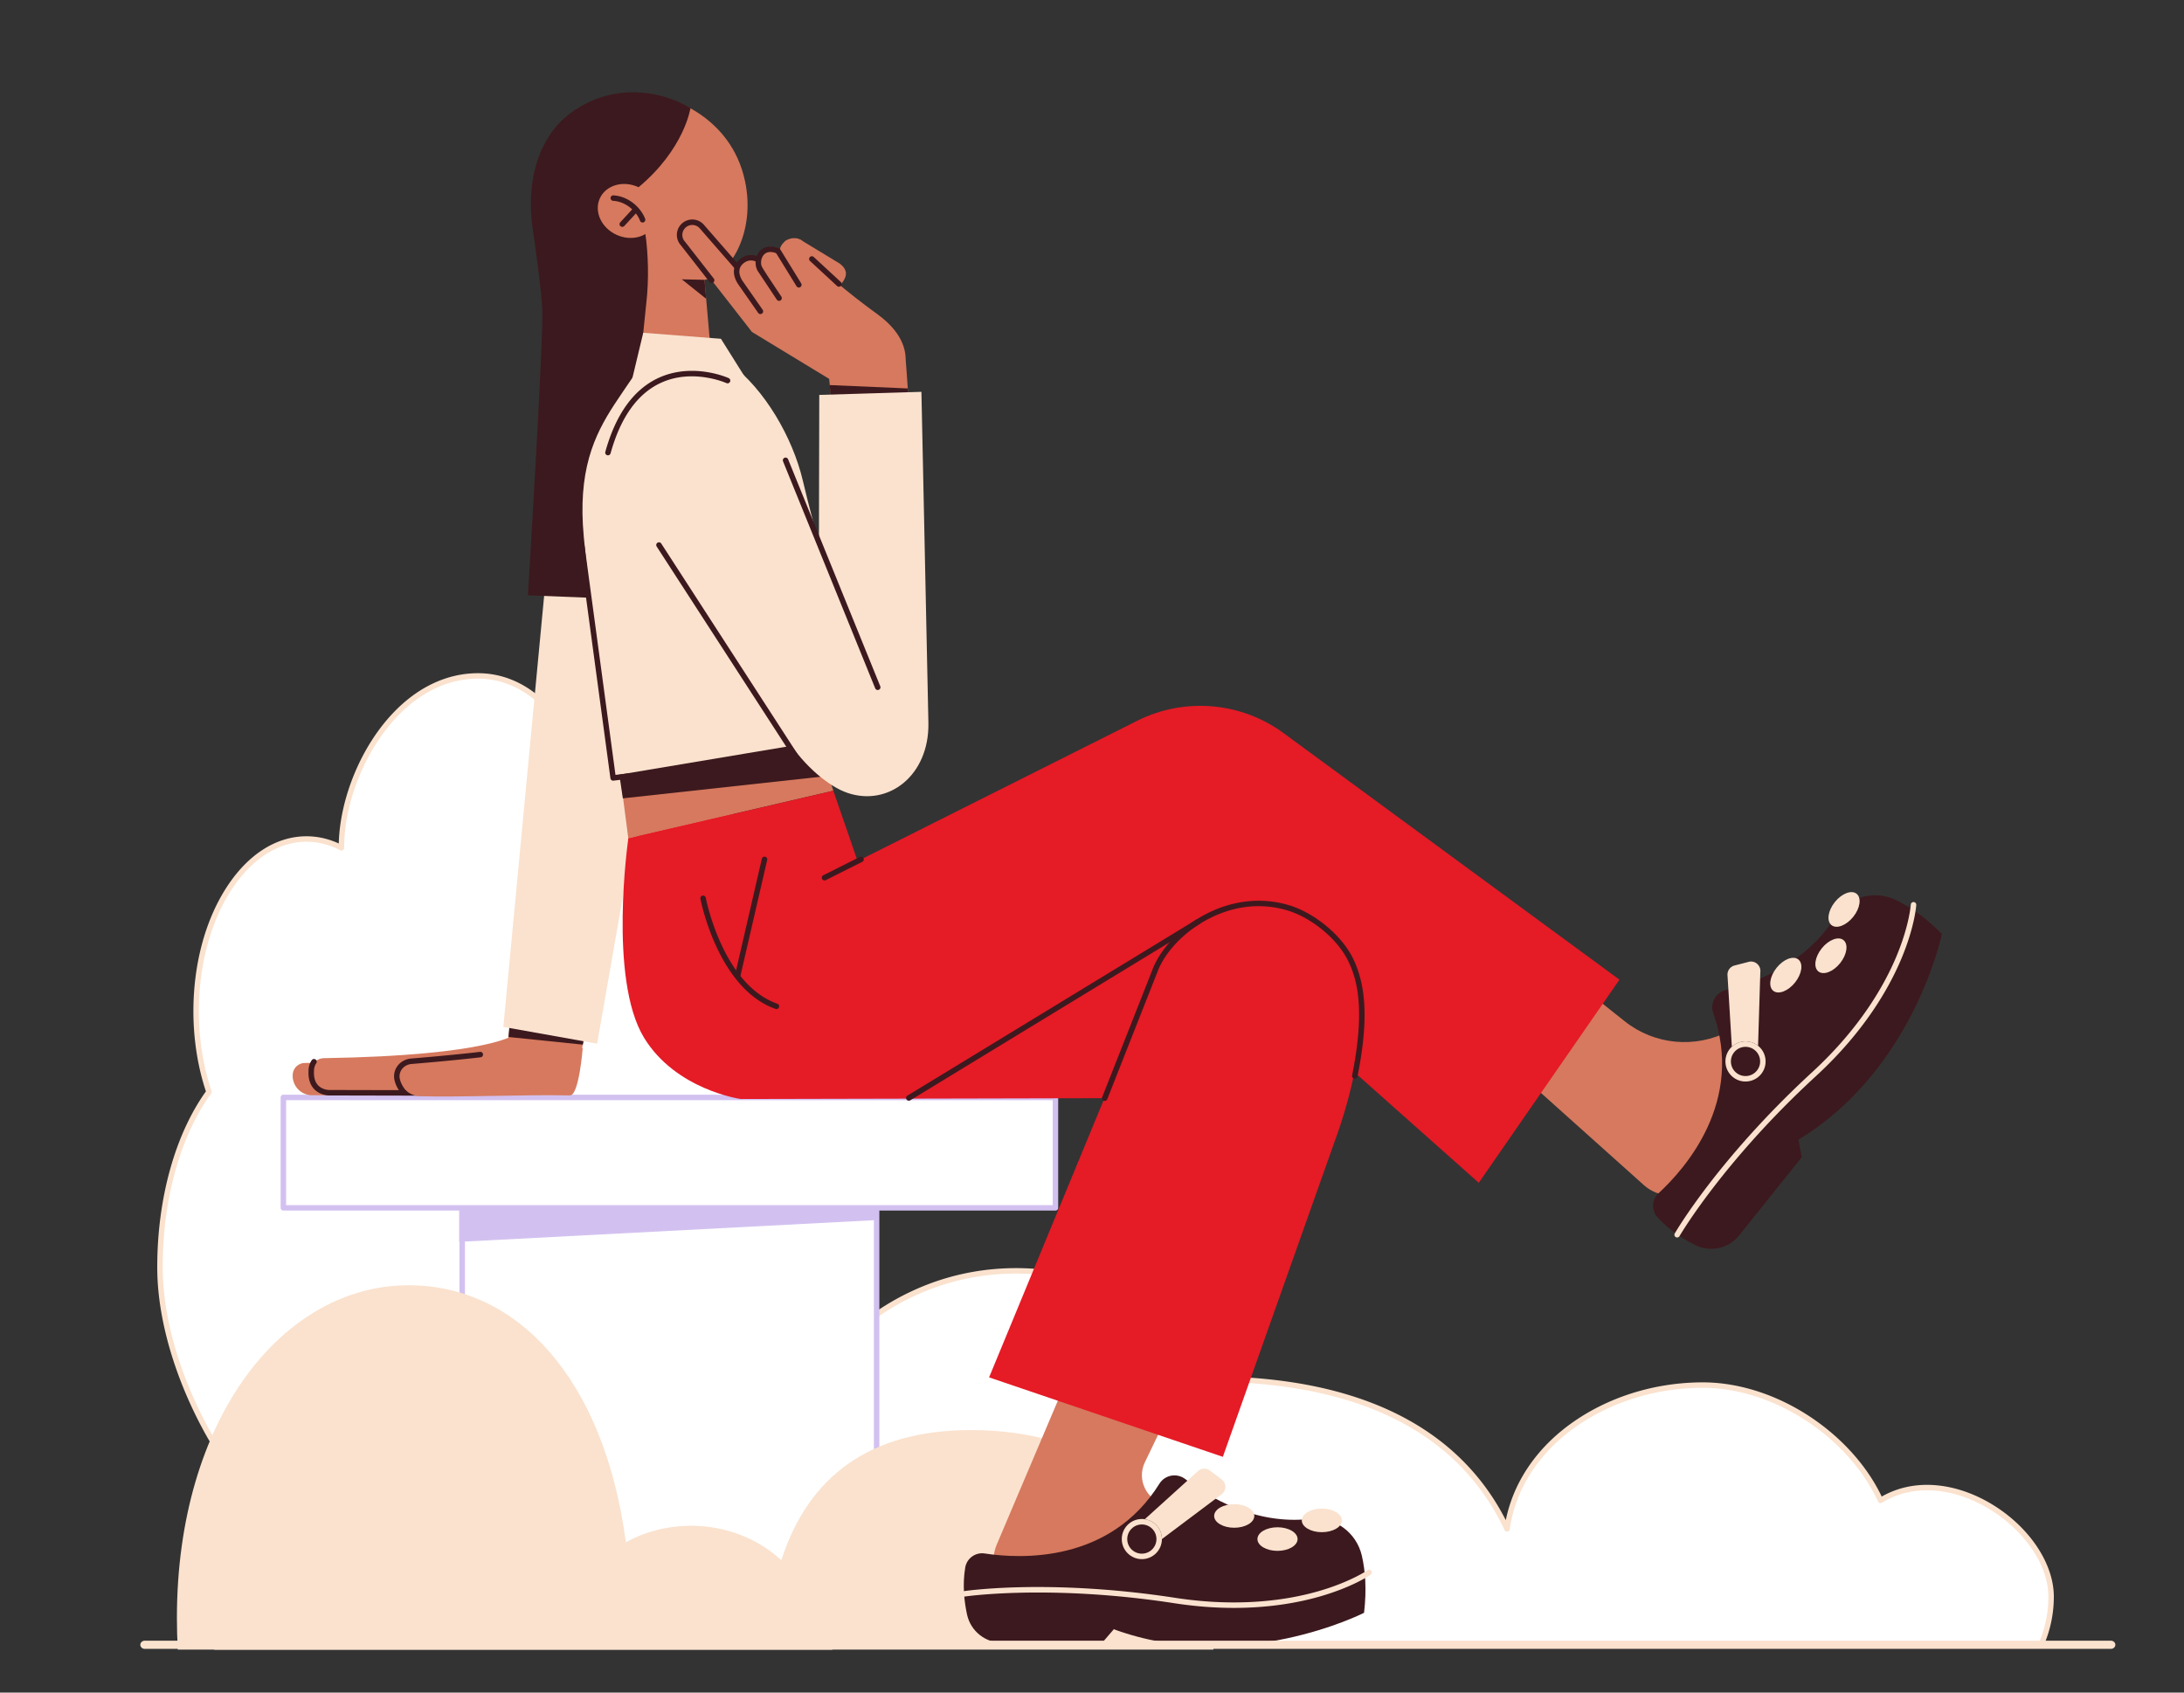 <svg xmlns="http://www.w3.org/2000/svg" viewBox="0 0 3000 2325" width="3000" height="2325"><rect x="0" y="0" width="3000" height="2325" fill="#333333" stroke="none"/><g transform="translate(216.0 924.75) rotate(0.0 1303.125 670.5) scale(0.749 0.75)"><svg width="3478.23" height="1788.577" viewBox="0 0 3478.23 1788.577"><path d="M3473.23 1691.239c0-121.41-184.094-254.653-312.868-176.154-52.72-115.84-190.253-211.247-325.823-211.247-168.418 0-335.485 101.475-359.119 263.335-105.282-223.977-345.015-271.279-527.594-274.212-80.655-119.661-217.434-198.362-372.595-198.362-135.275 0-256.577 59.827-338.896 154.463 0 0 10.426-54.749-21.483-96.981-27.898-36.924-69.172-45.552-69.172-45.552.167-6.289.255-12.613.255-18.972 0-129.723-35.053-245.415-89.812-320.786 15.001-44.055 23.512-94.299 23.512-147.649 0-174.221-90.629-315.456-202.426-315.456-22.415 0-43.975 5.69-64.128 16.172C810.436 190.405 732.109 5 588.119 5 436.13 5 336.771 190.405 337.854 319.839c-20.153-10.482-41.713-16.172-64.128-16.172-111.797 0-202.426 141.234-202.426 315.455 0 53.349 8.51 103.594 23.512 147.649C40.053 842.142 5.044 957.834 5 1087.557c-.058 172.144 103.52 330.092 103.52 330.092s-43.91 113.915-42.341 191.226c1.644 81.059 40.081 174.702 40.081 174.702h1130.075v-1.138l2218.856-3.87c11.609-26.77 18.039-56.3 18.039-87.33z" fill="#fff"/><path d="M1236.334 1788.577H106.26a5 5 0 0 1-4.625-3.102c-.388-.944-38.81-95.443-40.455-176.499-1.464-72.165 35.324-173.56 41.776-190.756-5.744-9.129-28.438-46.365-50.82-99.11C28.334 1263.022-.031 1177.321 0 1087.555c.042-125.281 32.548-242.312 89.254-321.623C74.231 720.857 66.3 670.16 66.3 619.123c0-85.207 21.337-165.384 60.081-225.762 39.185-61.064 91.513-94.694 147.345-94.694 20.174 0 40.046 4.434 59.187 13.194.881-38.669 10.31-82.092 26.848-123.259 18.75-46.673 45.391-88.214 77.042-120.131C481.225 23.676 533.549 0 588.119 0c35.148 0 68.254 10.732 98.398 31.9 26.843 18.85 50.853 45.56 71.364 79.389 34.924 57.604 57.09 132.036 59.957 200.656 19.196-8.815 39.134-13.278 59.372-13.278 55.832 0 108.16 33.63 147.345 94.694 38.744 60.378 60.081 140.555 60.081 225.762 0 51.036-7.932 101.733-22.954 146.81 56.747 79.368 89.253 196.4 89.253 321.625 0 4.944-.054 10.011-.162 15.111 11.432 3.237 44.229 14.846 68.068 46.397 22.597 29.908 24.922 65.302 24.025 85.256 40.126-43.165 87.476-77.614 140.948-102.513 60.15-28.009 124.551-42.21 191.417-42.21 150.385 0 290.472 74.117 375.277 198.408 112.301 2.058 210.538 20.409 292.035 54.558 104.701 43.87 182.215 114.02 230.607 208.627 7.02-34.212 20.615-66.52 40.516-96.232 21.495-32.091 49.814-60.44 84.172-84.261 66.84-46.341 150.902-71.861 236.702-71.861 65.469 0 135.34 22.379 196.74 63.014 58.099 38.451 104.531 90.183 131.29 146.14 28.619-16.179 60.707-23.246 95.467-21.026 32.781 2.097 67.039 12.713 99.072 30.702 72.447 40.684 121.122 110.438 121.122 173.572 0 31.035-6.208 61.087-18.453 89.319a5.001 5.001 0 0 1-4.578 3.011l-2215.683 3.864a4.983 4.983 0 0 1-3.183 1.143zm-1126.677-10h1123.501a4.978 4.978 0 0 1 3.167-1.138l2215.554-3.864c10.852-26.094 16.351-53.776 16.351-82.336 0-29.716-11.445-61.368-33.1-91.533-20.75-28.905-50.198-54.944-82.919-73.32-30.733-17.259-63.519-27.439-94.813-29.441-34.629-2.213-66.404 5.323-94.433 22.41a4.999 4.999 0 0 1-7.154-2.198c-25.575-56.195-71.761-108.388-130.052-146.966-59.781-39.563-127.692-61.353-191.221-61.353-83.784 0-165.823 24.888-231.004 70.079-33.325 23.105-60.766 50.562-81.561 81.608-22.001 32.847-35.999 68.972-41.606 107.371a5.001 5.001 0 0 1-4.214 4.224 5.014 5.014 0 0 1-5.259-2.819c-46.691-99.331-124.821-172.513-232.218-217.513-80.945-33.916-178.828-52.026-290.932-53.827a5.002 5.002 0 0 1-4.066-2.205c-82.789-122.826-220.527-196.156-368.449-196.156-65.396 0-128.378 13.887-187.196 41.275-56.843 26.469-106.613 63.973-147.927 111.469a5 5 0 0 1-8.685-4.217c.099-.522 9.58-53.14-20.56-93.031-26.365-34.896-65.816-43.59-66.212-43.674a5.006 5.006 0 0 1-3.969-5.025c.169-6.356.254-12.694.254-18.839 0-124.271-32.387-240.122-88.857-317.848a5 5 0 0 1-.688-4.55c15.207-44.659 23.245-95.158 23.245-146.037 0-171.187-88.565-310.456-197.426-310.456-21.11 0-41.91 5.251-61.82 15.607a4.998 4.998 0 0 1-7.306-4.334c-1.411-69.052-23.375-145.113-58.754-203.467-19.789-32.639-42.855-58.341-68.559-76.39C652.342 20.122 621.17 10 588.119 10c-51.845 0-101.713 22.654-144.215 65.513-30.72 30.979-56.607 71.373-74.864 116.817-17.216 42.855-26.516 88.124-26.187 127.467a4.999 4.999 0 0 1-7.307 4.478c-19.911-10.356-40.711-15.607-61.82-15.607-108.861 0-197.426 139.27-197.426 310.456 0 50.88 8.038 101.379 23.245 146.037a5 5 0 0 1-.688 4.55C42.429 847.379 10.042 963.23 10 1087.559c-.016 48.574 8.863 127.464 51.255 227.443 25.418 59.945 51.189 99.513 51.446 99.905a5.003 5.003 0 0 1 .484 4.539c-.435 1.131-43.538 113.901-42.008 189.326 1.441 71.003 31.934 152.987 38.48 169.805zm3345.533-.008h.01z" fill="#FAE2CE"/></svg></g><g transform="translate(385.5 1503.75) rotate(0.0 534.0 376.875) scale(0.75 0.75)"><svg width="1424.064" height="1005.027" viewBox="0 0 1424.064 1005.027"><path d="M332.53 106.11h759.005v893.917H332.53z" fill="#fff"/><path d="M1091.534 1005.027H332.53a5 5 0 0 1-5-5V106.11a5 5 0 0 1 5-5h759.004a5 5 0 0 1 5 5v893.917a5 5 0 0 1-5 5zm-754.004-10h749.004V111.11H337.53z" fill="#d2c1f0"/><path d="m1091.534 229.596-764.552 39.899V157.072h764.552z" fill="#d2c1f0"/><path d="M5 5h1414.064v202.22H5z" fill="#fff"/><path d="M1419.064 212.221H5a5 5 0 0 1-5-5V5a5 5 0 0 1 5-5h1414.064a5 5 0 0 1 5 5v202.221a5 5 0 0 1-5 5zM10 202.221h1404.064V10H10z" fill="#d2c1f0"/></svg></g><g transform="translate(243.0 1765.5) rotate(0.0 712.125 250.125) scale(0.75 0.751)"><svg width="1898.426" height="666.433" viewBox="0 0 1898.426 666.433"><path d="M1898.284 666.433c3.331-19.109-52.86-58.32-52.86-78.287 0-204.948-166.574-323.262-391.031-323.262-184.579 0-297.829 84.156-347.377 238.049-42.179-38.89-100.677-62.997-165.354-62.997-43.64 0-84.456 10.991-119.359 30.071C782.312 170.777 624.077 0 424.315 0 194.719 0 0 242.814 0 608.576c0 19.499.555 38.789 1.597 57.857z" fill="#FAE2CE"/></svg></g><g transform="translate(402.0 126.75) rotate(0.0 1132.125 1067.25) scale(0.751 0.751)"><svg width="3016.564" height="2842.61" viewBox="0 0 3016.564 2842.61"><path d="M685.584 513.609c-60.367-20.934-125.081 17.357-135.79 80.348l-164.43 1201.699 140.983-31.988L728.474 753.266z" fill="#d6795e"/><path d="M484.114 1744.072s-361.157 31.931-461.589 31.411c-11.675-.061-21.44 8.84-22.402 20.476-1.632 19.757 13.15 37.065 32.921 38.52 63.154.326 193.504 1.379 267.25-1.433 100.451-3.83 199.968-25.07 199.968-25.07l-16.149-63.903z" fill="#d6795e"/><path d="M408.499 1722.144s-42.119 39.706-351.456 44.585c-11.674.184-21.612 8.412-22.805 20.026-2.026 19.721 12.41 37.319 32.148 39.167 62.922 5.892 187.236 10.609 267.468 6.545 33.667-1.705 88.298 1.09 118.126-2.045 59.117-6.214 66.453-64.14 66.453-64.14L408.5 1722.144z" fill="#d6795e"/><path d="M264.06 1835.366h-.012l-197.974-.444c-.654-.003-15.949-.195-26.808-11.703-7.523-7.973-10.965-19.167-10.231-33.273-.045-11.167 5.037-18.402 6.061-19.745 1.675-2.196 4.813-2.621 7.009-.947s2.621 4.808.947 7.005l-.004.006c-.167.219-4.082 5.449-4.012 13.756 0 .104-.001.208-.007.312-.61 11.287 1.892 20.016 7.438 25.946 7.854 8.397 19.542 8.641 19.659 8.643l197.944.444a5 5 0 0 1-.011 10z" fill="#3c191e"/><path d="M424.47 1721.921s-17.81 41.93-206.868 55.826c-11.644.856-21.138 9.542-21.716 21.202-.982 19.8 16.131 36.39 35.939 37.194 63.145 2.563 191.555-3.073 275.166-1.297 16.82.991 23.549-86.557 23.549-86.557z" fill="#d6795e"/><path d="M204.054 1834.785a4.987 4.987 0 0 1-3.617-1.547c-7.866-8.237-15.519-22.837-14.925-34.802.818-16.559 13.955-29.613 31.235-31.039 74.074-6.123 122.44-11.733 125.678-12.189a5.001 5.001 0 0 1 1.982 9.796c-1.292.307-51.917 6.167-126.837 12.359-12.221 1.009-21.503 10.079-22.071 21.568-.433 8.722 5.848 20.782 12.169 27.402a5 5 0 0 1-3.616 8.453zm326.635-92.825-135.894-13.965 2.525-29.822 139.934 10.973z" fill="#3c191e"/><path d="m385.364 1709.537 171.555 30.658 177.14-1012.157c11.168-65.527-41.091-169.367-110.648-174.638-31.375-2.378-60.701 2.253-84.7 28.531-29.118 31.884-50.393 90.049-57.957 134.681l-6.998 42.687-3.838 56.754z" fill="#fae2ce"/><path d="m1902.754 1481.556-863.592-58.43-241.465-105.841-183.734 47.484s-37.274 257.12 29.019 365.019c58.399 95.05 176.402 111.613 176.402 111.613l853.889-1.909 229.48-357.936z" fill="#e51b26"/><path d="m2094.703 1661.49 376.839 337.499c27.412 24.55 68.741 25.087 96.782 1.258l263.499-223.925c83.892-58.924 140.221-155.671 107.454-200.707-10.521-14.46-49.307-22.658-71.222-6.621l-240.562 148c-61.711 32.578-136.857 25.513-191.413-17.998l-158.948-126.766-182.429 89.258z" fill="#d6795e"/><path d="M2621.466 1642.07c52.058-12.734 145.442-46.753 199.582-133.086 23.39-37.299 71.52-50.632 111.233-31.629 25.001 11.963 53.816 31.26 84.283 62.186 0 0-50.989 248.112-262.389 376.244l6.013 32.029-114.309 142.924c-19.22 24.032-52.57 31.606-80.159 17.976-22.312-11.023-48.233-27.518-69.446-51.231-11.396-12.738-10.381-32.286 2.189-43.867 48.174-44.38 156.982-167.144 99.92-329.291-6.384-18.14 4.403-37.686 23.083-42.256z" fill="#3c191e"/><path d="M2532.315 2094.697a5 5 0 0 1-4.326-7.499c.197-.341 20.144-34.717 60.928-87.988 37.582-49.089 101.129-124.842 190.445-206.957 88.381-81.255 132.734-160.432 154.379-212.545 23.345-56.205 25.925-93.467 25.948-93.837a5 5 0 1 1 9.98.63c-.1 1.578-2.714 39.311-26.693 97.043-22.031 53.041-67.125 133.583-156.846 216.071-169.76 156.072-248.702 291.234-249.48 292.581a4.999 4.999 0 0 1-4.335 2.501zm92.108-479.522 8.057 132.339s47.415-.378 47.828-3.472l4.124-134.6c1.611-12.083-9.528-21.95-21.328-18.893l-25.865 6.701a17.172 17.172 0 0 0-12.816 17.926z" fill="#fae2ce"/><circle cx="2657.378" cy="1772.711" fill="#3c191e" r="36.711"/><path d="M2657.403 1735.998v10c6.111 0 11.872 2.024 16.659 5.853 5.572 4.456 9.075 10.815 9.864 17.907.789 7.091-1.231 14.064-5.687 19.636-5.097 6.374-12.709 10.029-20.883 10.029-6.112 0-11.873-2.024-16.66-5.853-5.572-4.456-9.075-10.815-9.864-17.906s1.231-14.065 5.687-19.637c5.097-6.373 12.709-10.028 20.883-10.029v-10m0 0c-10.77 0-21.443 4.718-28.693 13.783-12.664 15.834-10.094 38.936 5.74 51.599a36.552 36.552 0 0 0 22.906 8.043c10.77 0 21.443-4.718 28.693-13.783 12.663-15.833 10.094-38.935-5.74-51.599a36.552 36.552 0 0 0-22.906-8.043z" fill="#fae2ce"/><ellipse cx="2729.898" cy="1614.348" fill="#fae2ce" rx="36.711" ry="21.576" transform="matrix(.625 -.781 .781 .625 -235.904 2737.95)"/><ellipse cx="2812.364" cy="1578.927" fill="#fae2ce" rx="36.711" ry="21.576" transform="matrix(.625 -.781 .781 .625 -177.284 2789.055)"/><ellipse cx="2836.368" cy="1494.224" fill="#fae2ce" rx="36.711" ry="21.576" transform="matrix(.625 -.781 .781 .625 -102.123 2776.003)"/><path d="m2426.808 1623.158-614.323-450.965c-77.955-57.226-181.404-65.94-267.833-22.561L972.82 1436.63l336.563 389.85 333.016-300.417 527.085 468.632 257.323-371.536z" fill="#e51b26"/><path d="m1705.931 1671.882-418.415 985.247c-19.543 48.141 16.039 100.71 67.996 100.455l592.005 3.203-17.823-92.879-333.726-85.075c-34.26-7.667-52.461-45.232-37.246-76.871l59.936-124.633 87.274-709.447z" fill="#d6795e"/><path d="M1632.807 2536.69c42.459 32.701 127.354 84.382 228.591 72.738 43.738-5.03 84.212 24.229 94.176 67.112 6.273 26.996 9.201 61.552 4.079 104.662 0 0-225.611 115.149-457.714 30.087l-21.258 24.701h-183.013c-30.772 0-57.518-21.314-64.106-51.373-5.328-24.309-8.636-54.855-3.367-86.232 2.83-16.856 18.73-28.273 35.625-25.689 64.748 9.902 228.581 18.197 319.569-127.64 10.179-16.315 32.181-20.1 47.417-8.366z" fill="#3c191e"/><path d="M1721.504 2772.237c-32.977 0-69.342-2.463-108.882-8.551-228.051-35.113-382.778-12.321-384.314-12.086a5 5 0 1 1-1.508-9.886c.389-.059 39.693-5.953 106.77-7.376 61.809-1.311 160.659 1.001 280.574 19.464 118.378 18.227 207.754 3.513 261.886-12.04 58.643-16.849 89.711-38.285 90.019-38.5a5.002 5.002 0 0 1 6.962 1.229 4.998 4.998 0 0 1-1.223 6.96c-1.295.908-32.396 22.434-92.458 39.767-37.069 10.697-90.337 21.019-157.824 21.019zm-65.846-250.037-98.318 88.951s29.91 36.793 32.585 35.182l107.692-80.85c10.442-6.288 11.191-21.151 1.433-28.457l-21.388-16.014a17.171 17.171 0 0 0-22.004 1.188z" fill="#fae2ce"/><circle cx="1553.214" cy="2646.333" fill="#3c191e" r="36.711"/><path d="M1553.214 2619.622c14.728 0 26.711 11.982 26.711 26.711s-11.982 26.711-26.711 26.711-26.711-11.982-26.711-26.711 11.982-26.711 26.711-26.711m0-10c-20.275 0-36.711 16.436-36.711 36.711s16.436 36.711 36.711 36.711 36.711-16.436 36.711-36.711-16.436-36.711-36.711-36.711z" fill="#fae2ce"/><ellipse cx="1722.183" cy="2604.054" fill="#fae2ce" rx="36.711" ry="21.576"/><ellipse cx="1801.352" cy="2646.333" fill="#fae2ce" rx="36.711" ry="21.576"/><ellipse cx="1882.495" cy="2612.173" fill="#fae2ce" rx="36.711" ry="21.576"/><path d="m1493.467 1819.101-219.653 531.482 427.569 145.333 211.664-597.039c56.883-166.794 76.195-376.731-96.405-412.3 0 0-70.19-13.075-134.081 16.198-65.758 30.127-90.963 76.449-90.963 76.449z" fill="#e51b26"/><path d="M1127.012 1844.527a5 5 0 0 1-2.607-9.27l529.16-322.419a5 5 0 0 1 5.204 8.539l-529.16 322.419a4.978 4.978 0 0 1-2.597.731z" fill="#3c191e"/><path d="M1485.313 1844.914a4.999 4.999 0 0 1-4.65-6.835l94.214-238.926c.028-.072.058-.143.09-.213 17.1-38.096 53.204-74.123 96.58-96.373 23.873-12.246 48.835-19.859 74.196-22.629 28.08-3.067 55.917-.059 82.745 8.939 45.95 16.185 91.638 55.557 111.176 95.771 25.071 51.6 27.517 118.105 7.932 215.638a5 5 0 0 1-9.805-1.968c24.513-122.068 9.071-175.974-7.121-209.299-18.481-38.036-61.836-75.327-105.433-90.684-61.72-20.7-115.168-4.287-149.125 13.131-41.381 21.227-75.755 55.413-91.975 91.466l-94.171 238.818a5.001 5.001 0 0 1-4.653 3.167z" fill="#3c191e"/><path d="m613.964 1364.769 374.958-87.244-58.364-180.223-346.455 38.08z" fill="#d6795e"/><path d="m634.451 1487.412 415.14-34.064-60.669-175.823-374.958 87.244z" fill="#e51b26"/><g fill="#3c191e"><path d="m988.922 1249.439-384.985 42.038-7.694-52.123 375.909-72.024zm-16.098 192.191a5 5 0 0 1-2.247-9.47l66.772-33.513a5 5 0 1 1 4.485 8.938l-66.772 33.513a4.98 4.98 0 0 1-2.239.532zm-158.606 178.081a5 5 0 0 1-4.877-6.125l48.84-211.593a5 5 0 0 1 9.745 2.249l-48.84 211.593a5.003 5.003 0 0 1-4.868 3.877z"/><path d="M884.846 1676.884a4.99 4.99 0 0 1-1.663-.286c-105.714-37.274-137.061-199.766-137.365-201.403a5 5 0 0 1 9.832-1.827c.293 1.58 30.532 158.425 130.858 193.799a5 5 0 0 1-1.662 9.717zM555.889 13.427C459.516 45.523 421.917 146.673 440.327 258.12c1.376 10.891 15.09 103.038 16.385 142.598 1.844 56.32-26.403 519.413-26.403 519.413l197.742 7.831s-28.908-192.119-23.205-237.051c4.568-35.993 14.5-110.924 29.944-155.838 36.019-104.747 55.243-193.197 35.339-236.777-32.749-71.708-114.24-284.869-114.24-284.869z"/></g><path d="M683.029 10.674s118.486 28.45 144.503 152.371c19.463 92.702-27.062 172.014-74.25 180.01l9.758 110.892-121.816 22.985-17.488-149.812S535.382 43.173 683.029 10.674z" fill="#d6795e"/><path d="M631.455 534.997S454.246 303.61 456.739 164.608C458.78 50.821 535.582 8.909 600.332 1.31c72.902-8.556 127.297 27.602 127.297 27.602s-10.938 74.832-95.216 144.999l12.393 82.83c5.926 39.608 6.749 87.561 2.184 127.35l-15.534 150.907zm121.828-191.942-41.545-.947 44.6 35.668z" fill="#3c191e"/><ellipse cx="612.18" cy="217.365" fill="#d6795e" rx="47.933" ry="55.371" transform="matrix(.422 -.907 .907 .422 156.737 680.596)"/><path d="M640.017 238.218a5.002 5.002 0 0 1-4.684-3.251c-6.346-16.977-25.268-34.939-49.156-36.421a5 5 0 0 1-4.681-5.3 5.01 5.01 0 0 1 5.3-4.681c28.14 1.745 50.429 22.903 57.904 42.901a5 5 0 0 1-4.683 6.752z" fill="#3c191e"/><path d="M602.916 246.174a5 5 0 0 1-3.67-8.394l23.969-25.935a5 5 0 1 1 7.343 6.788l-23.969 25.935a4.986 4.986 0 0 1-3.673 1.606z" fill="#3c191e"/><path d="m610.272 569.12 30.971-129.211 142.101 10.988 52.451 83.566z" fill="#fae2ce"/><path d="M589.872 1249.439s-38.259-231.268-57.432-437.014c-2.742-29.425-3.006-55.475-1.319-78.847 7.036-97.472 48.008-148.369 84.703-203.222 111.573-166.783 279.302 19.48 317.26 179.761 45.051 190.233 133.851 459.398 133.851 459.398l-477.064 79.923z" fill="#fae2ce"/><path d="m1000.906 313.502-72.614-44.066-27.411 28.863 76.361 46.478c16.22 6.878 22.072 13.591 30.444-.044 8.522-13.88 3.335-23.28-6.78-31.231z" fill="#d6795e"/><path d="M1127.002 570.934s-3.825-60.096-5.612-79.972c-.667-7.424 3.014-45.438-52.166-85.273-57.07-41.199-101.131-80.974-101.131-80.974l-116.926 72.876c-11.365 5.483-20.902 34.929-10.084 41.426l140.179 85.189 5.853 56.421z" fill="#d6795e"/><path d="M837.944 435.596 713.943 276.703c-7.975-8.596-8.283-21.792-.718-30.751 8.988-10.645 25.264-11.025 34.74-.812l120.352 138.147-30.372 52.309z" fill="#d6795e"/><path d="M868.318 388.288a4.988 4.988 0 0 1-3.772-1.716L744.249 248.487a18.186 18.186 0 0 0-13.721-5.764 18.215 18.215 0 0 0-13.484 6.455c-5.926 7.019-5.684 17.39.563 24.125.097.104.189.212.276.324l52.417 67.167a5 5 0 1 1-7.884 6.152l-52.292-67.007c-9.532-10.438-9.855-26.395-.722-37.213a28.224 28.224 0 0 1 20.891-10.001 28.226 28.226 0 0 1 21.439 9.13l120.352 138.147a4.999 4.999 0 0 1-3.768 8.284z" fill="#3c191e"/><path d="m868.627 405.224 35.326-30.184-45.671-62.473c-7.412-9.89-20.961-12.838-31.812-6.922-13.735 7.489-17.23 25.647-7.255 37.699l49.412 61.881z" fill="#d6795e"/><path d="M855.58 405.718a4.992 4.992 0 0 1-4.105-2.14l-37.15-53.271a6.205 6.205 0 0 1-.143-.216c-6.43-10.319-8.584-20.507-6.229-29.461 2.126-8.084 7.702-14.784 16.124-19.376 12.942-7.056 29.367-3.482 38.206 8.314l37.547 50.102a5.001 5.001 0 0 1-8.002 5.997l-37.547-50.102c-5.88-7.847-16.808-10.224-25.417-5.531-4.146 2.26-9.461 6.375-11.24 13.139-1.63 6.197.092 13.637 4.979 21.521l37.074 53.162a5 5 0 0 1-4.096 7.86z" fill="#3c191e"/><path d="m893.916 376.021 41.758-31.294-40.771-50.322c-7.742-10.331-21.454-15.257-31.785-7.515s-12.43 22.394-4.688 32.725z" fill="#d6795e"/><path d="M889.681 381.515a4.995 4.995 0 0 1-4.168-2.232l-34.712-52.196a4.796 4.796 0 0 1-.173-.28c-6.33-11.032-4.814-26.506 3.527-35.992 8.133-9.25 21.085-11.124 35.536-5.14a5 5 0 1 1-3.825 9.239c-10.551-4.369-18.919-3.503-24.201 2.504-5.429 6.174-6.509 17.029-2.439 24.278l34.615 52.05a5 5 0 0 1-4.159 7.769z" fill="#3c191e"/><path d="m933.097 355.979 37.413-28.038-36.968-54.193c-7.742-10.331-26.314-7.976-33.987-.514-12.317 11.979-9.929 22.251-2.187 32.582l35.728 50.162z" fill="#d6795e"/><path d="M925.842 357.101a4.995 4.995 0 0 1-4.262-2.379l-38.059-61.805a5 5 0 1 1 8.515-5.243l38.059 61.805a5 5 0 0 1-4.253 7.622zm73.295-1.458a4.978 4.978 0 0 1-3.392-1.328l-49.451-45.706a5 5 0 1 1 6.787-7.344l49.451 45.706a5 5 0 0 1-3.395 8.672zm125.952 186.078-142.79-6.157 3.028 34.467 143.265 16.402-3.503-44.711z" fill="#3c191e"/><path d="m1162.827 1153.816-12.775-605.895-186.85 5.632s-.568 252.488-.601 266.679c-70.61-170.087-66.368-160.348-71.17-170.574-74.278-158.174-181.662-154.139-230.972-129.195-126.074 63.777-14.009 260.838-5.277 279.527 7.931 16.976 143.78 223.809 250.863 386.263 30.256 45.901 73.839 83.422 109.058 95.337 74.488 25.201 149.194-31.616 147.724-127.775z" fill="#fae2ce"/><path d="M1070.141 1093.336a5.003 5.003 0 0 1-4.635-3.12L896.952 675.07a5 5 0 1 1 9.266-3.762l168.554 415.146a5 5 0 0 1-4.631 6.883zm-148.437 128.639a4.994 4.994 0 0 1-4.202-2.284L665.778 830.816a5 5 0 0 1 8.394-5.434l251.724 388.875a5 5 0 0 1-4.192 7.717zm-335.541 37.171a5 5 0 0 1-4.949-4.332l-57.142-423.411a5 5 0 0 1 9.91-1.338l56.481 418.519 20.964-2.555a5 5 0 0 1 1.21 9.926l-25.864 3.152a5.058 5.058 0 0 1-.611.037zm-9.47-595.079a5 5 0 0 1-4.82-6.338c19.027-68.538 51.645-113.995 96.946-135.108 32.818-15.295 66.052-14.428 88.15-11.007 23.879 3.696 39.916 10.924 40.586 11.23a5 5 0 1 1-4.149 9.099c-.827-.373-62.103-27.47-120.458-.214-42.48 19.841-73.246 63.134-91.44 128.675a5.004 5.004 0 0 1-4.815 3.664z" fill="#3c191e"/></svg></g><g transform="translate(192.75 2253.75) rotate(0.0 1356.0 5.625) scale(0.613 0.562)"><svg width="4425.706" height="20" viewBox="0 0 4425.706 20"><path d="M4415.706 20H10C4.477 20 0 15.523 0 10S4.477 0 10 0h4405.705c5.523 0 10 4.477 10 10s-4.477 10-10 10Z" style="fill:#fae2ce"/></svg></g></svg>